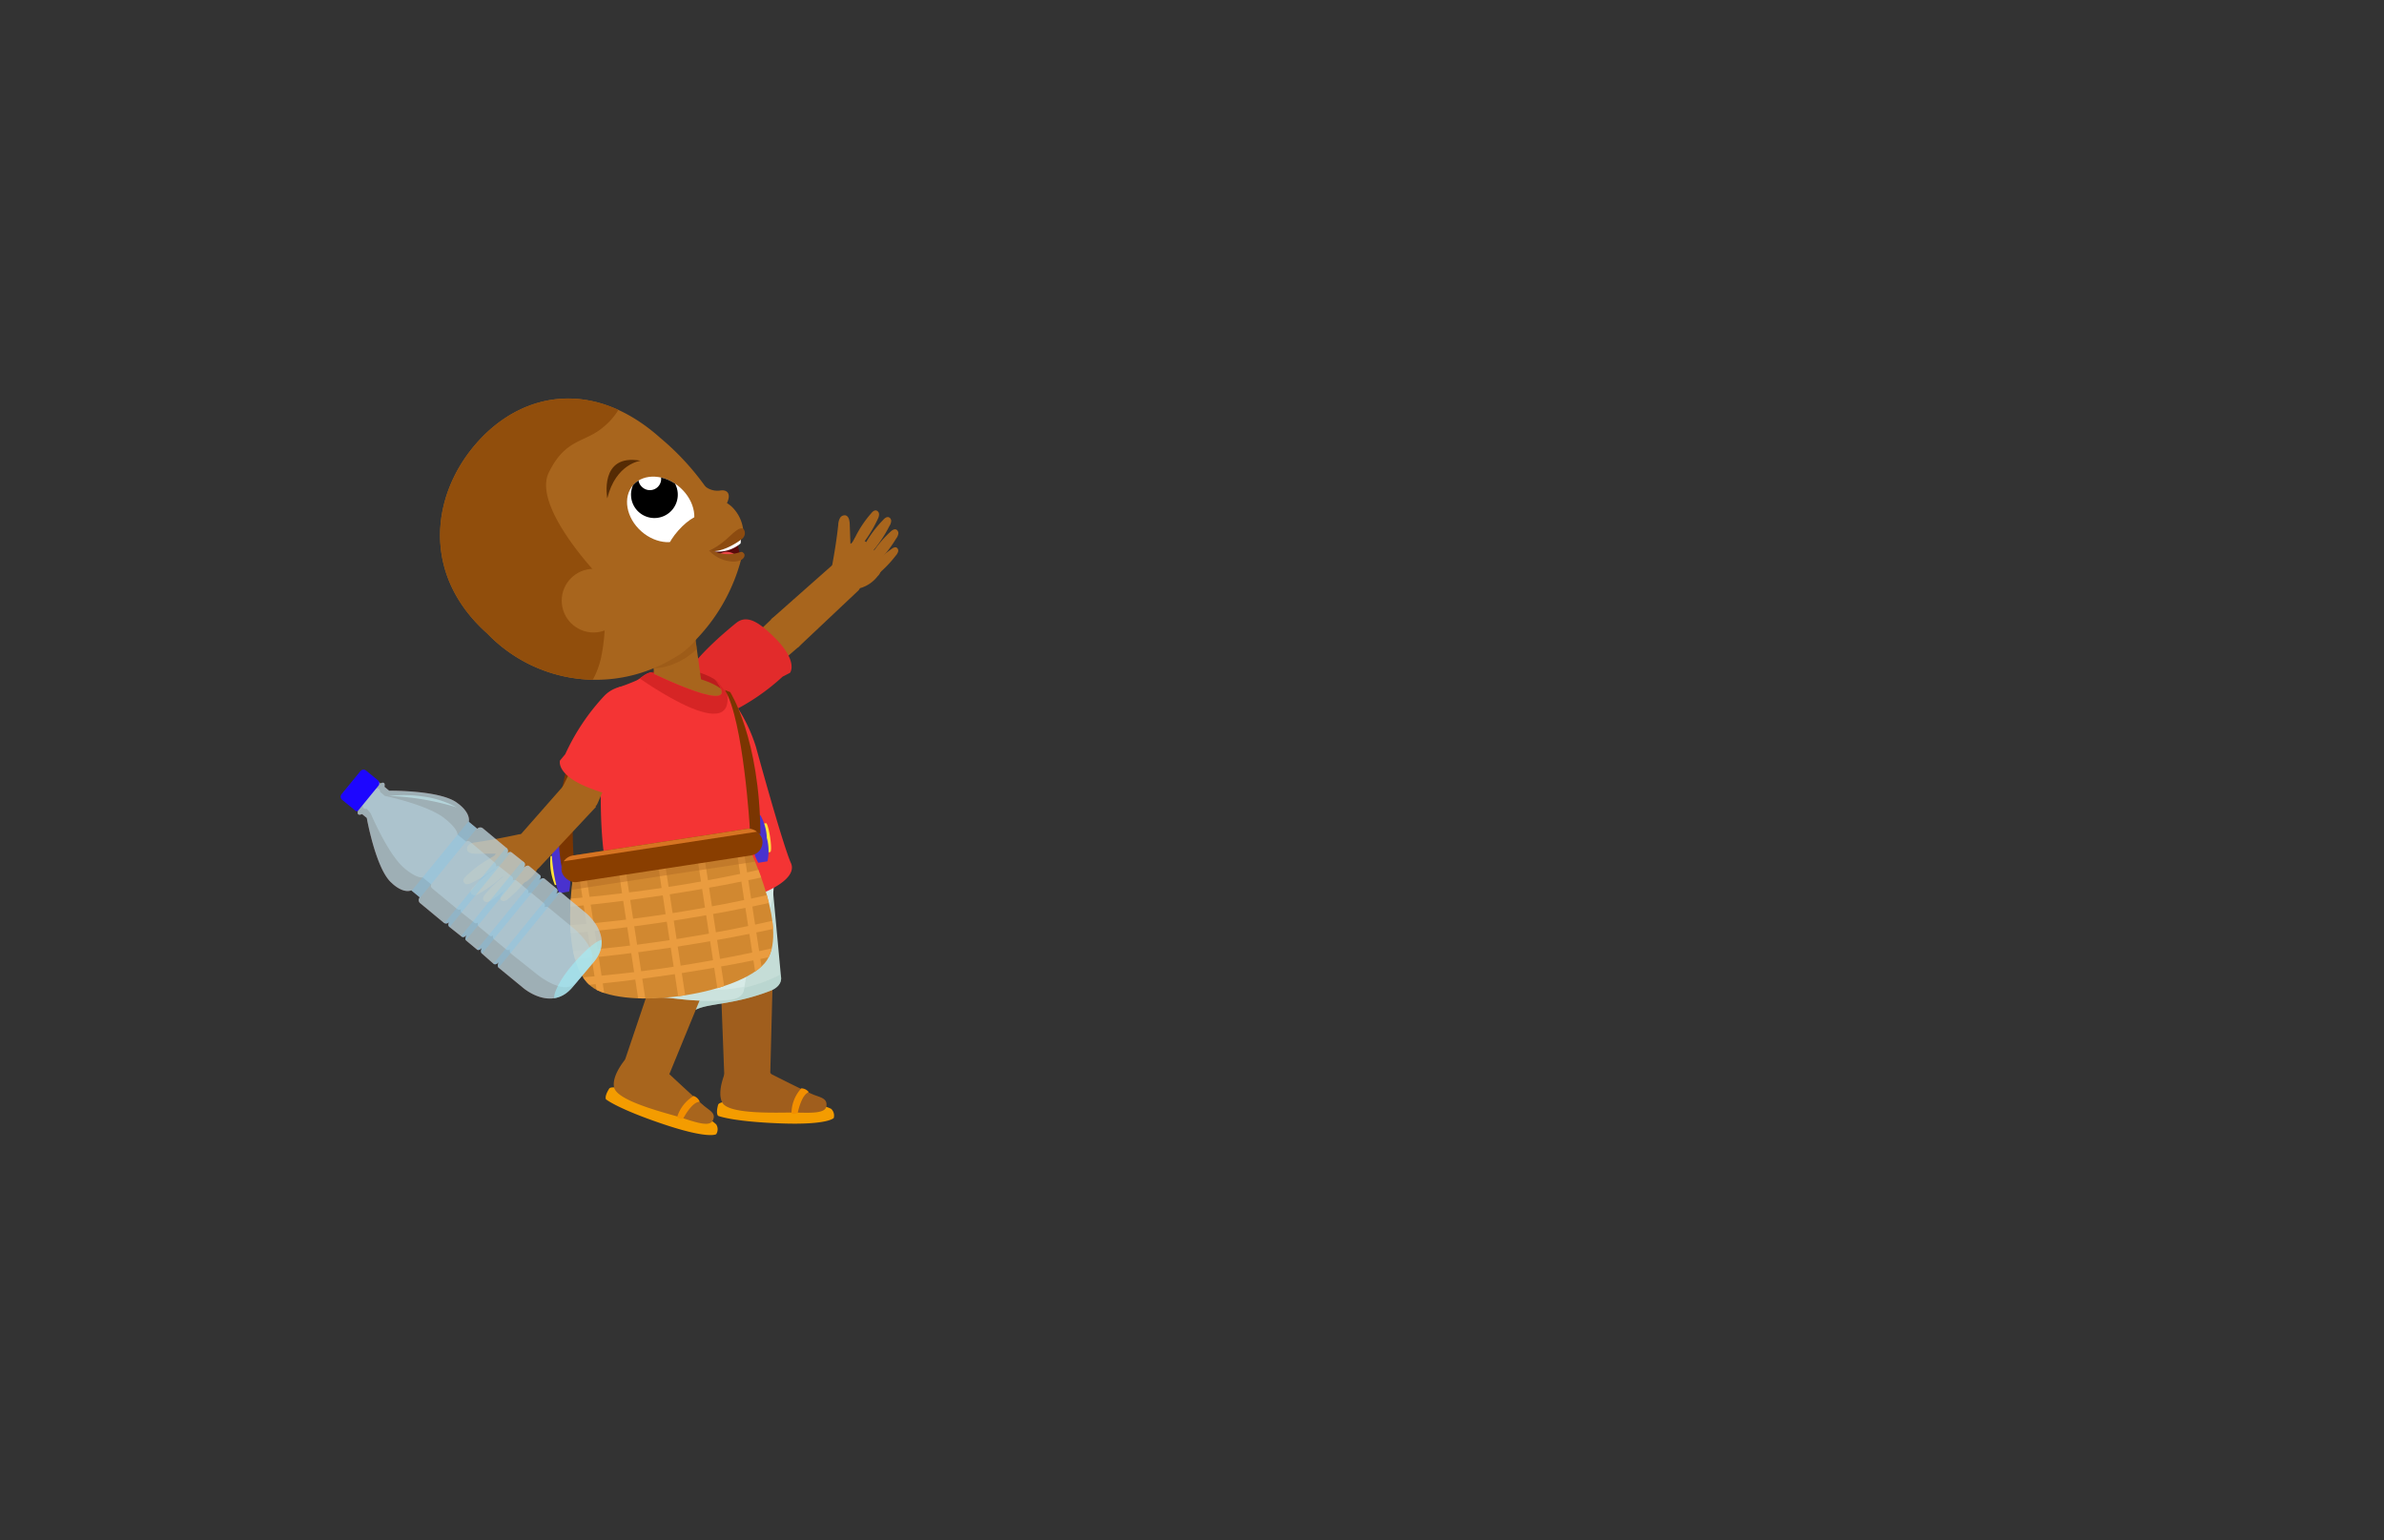 <svg id="Layer_2" data-name="Layer 2" xmlns="http://www.w3.org/2000/svg" xmlns:xlink="http://www.w3.org/1999/xlink" viewBox="0 0 260 168"><rect x="0" y="0" width="260" height="168" fill="#333333" stroke="none"/><defs><style>.cls-1{fill:#c5ddd7;}.cls-2{fill:#d6eae6;}.cls-3{fill:#a8651d;}.cls-4{fill:#fff;}.cls-5{fill:#f43434;}.cls-6{fill:#d18830;}.cls-7{fill:#893e00;}.cls-8{fill:#ff8a8a;}.cls-40,.cls-8,.cls-9{opacity:0.53;}.cls-9{fill:#9cf3ff;}.cls-10{fill:#ffe33b;}.cls-11{fill:#4932ce;}.cls-12{fill:#7a3501;}.cls-13{fill:#e22b2b;}.cls-14{fill:#a05e1d;}.cls-15{clip-path:url(#clip-path);}.cls-16{fill:#aecec5;}.cls-16,.cls-20{opacity:0.44;}.cls-17{fill:#f49c00;}.cls-18{fill:#f28f00;}.cls-19{clip-path:url(#clip-path-2);}.cls-20{fill:#bcd8d1;}.cls-21{fill:#c0e2da;}.cls-22{fill:#bc1d1d;}.cls-23{clip-path:url(#clip-path-3);}.cls-24{fill:#935212;opacity:0.46;}.cls-25{fill:#590b0b;}.cls-26{fill:#ea4747;}.cls-27{clip-path:url(#clip-path-4);}.cls-28{fill:#914e0c;}.cls-29{clip-path:url(#clip-path-5);}.cls-30{fill:#562b04;}.cls-31{fill:#8c4b10;}.cls-32{fill:#935115;}.cls-33{clip-path:url(#clip-path-6);}.cls-34{fill:#d62525;}.cls-35{clip-path:url(#clip-path-7);}.cls-36{fill:#ea9c3f;}.cls-37{fill:#af6822;opacity:0.42;}.cls-38{clip-path:url(#clip-path-8);}.cls-39{fill:#d67422;}.cls-40{fill:#aee4ff;}.cls-41{clip-path:url(#clip-path-9);}.cls-42{opacity:0.5;}.cls-43{clip-path:url(#clip-path-10);}.cls-44{fill:#66c5ff;opacity:0.23;}.cls-45{fill:#1d06ff;}</style><clipPath id="clip-path"><path class="cls-1" d="M68.59,93.63c.49.7,5.08,11.65,5.88,15.64a1.1,1.1,0,0,0,1.55.79c1.41-.65,4.06-.48,8-2,.72-.28,1.29-.82,1.15-1.58l-1-10.75-.75-6.6Z"/></clipPath><clipPath id="clip-path-2"><path class="cls-2" d="M68.63,91c.28.8,1.74,12.59,1.43,16.65a1.1,1.1,0,0,0,1.28,1.18c1.53-.25,4,.63,8.28.2.77-.08,1.47-.44,1.53-1.21l1.91-10.63,1.06-6.56Z"/></clipPath><clipPath id="clip-path-3"><polygon class="cls-3" points="71.47 75.45 76.55 74.78 75.75 69.03 71.05 69.75 71.47 75.45"/></clipPath><clipPath id="clip-path-4"><path class="cls-3" d="M76,69.66a19.84,19.84,0,0,0,5-9.36h-.15a3.49,3.49,0,0,1-3.09-.23c3.63-.88,3.29-2.31,3.29-2.31a4.15,4.15,0,0,0-1.29-2.54,4,4,0,0,0-2-.92A28.36,28.36,0,0,0,72,47.75C64.8,41.33,57,42.63,52,48.3s-6.07,14.39,1.16,20.81a16.41,16.41,0,0,0,20.32,2.66A8.39,8.39,0,0,0,75.71,70Z"/></clipPath><clipPath id="clip-path-5"><ellipse class="cls-4" cx="72.05" cy="55.55" rx="3.19" ry="4.01" transform="translate(-17.33 72.51) rotate(-48.37)"/></clipPath><clipPath id="clip-path-6"><path class="cls-5" d="M71,73.35s10.53,5.18,7,.79a18,18,0,0,1,4.44,7.3c1.13,4.15,3.13,11.16,3.82,12.69s-2,3.16-5.49,4.07S69.14,101.05,67,97.36s-1.63-16.78-.52-21.25a1.67,1.67,0,0,1,1.11-1.19c.46-.15,1.08-.38,1.79-.69C69.89,74,70.37,73.42,71,73.35Z"/></clipPath><clipPath id="clip-path-7"><path class="cls-6" d="M62.52,95.49S60.78,105.92,65.14,108s15.41.32,18.25-2.94-1.66-12.48-1.66-12.48Z"/></clipPath><clipPath id="clip-path-8"><rect class="cls-7" x="61.12" y="91.84" width="22.15" height="2.93" rx="1.47" transform="translate(-13.28 11.99) rotate(-8.7)"/></clipPath><clipPath id="clip-path-9"><path class="cls-8" d="M62.45,107.65c-2.31,2.78-5.41.08-5.41.08l-2.65-2.18c-.22-.19,0-.62,0-.62-.33.4-.57.18-.57.18L52.56,104c-.24-.2,0-.64,0-.64-.31.38-.52.22-.52.22l-1.2-1c-.21-.18.07-.64.07-.64-.34.48-.63.16-.63.16l-1.26-1c-.27-.22,0-.59,0-.59a.43.43,0,0,1-.69.07l-2.55-2.11a.45.45,0,0,1,0-.6l-.92-.76c-1,.36-2.14-.81-2.14-.81C41,94.84,40,89.21,40,89.21l-.51-.42c-.68.28-.45-.38-.45-.38L37.4,87.07s-.26-.22.2-.78l1.55-1.87s.45-.53.71-.32l1.62,1.35s.6-.35.45.36l.51.43s5.72-.08,7.5,1.39c0,0,1.36.92,1.19,2l.92.76a.45.45,0,0,1,.6-.06l2.54,2.11a.43.43,0,0,1,.07.69s.3-.36.57-.14l1.26,1s.37.22,0,.65c0,0,.4-.36.62-.18l1.2,1s.19.17-.12.55c0,0,.37-.36.61-.17l1.3,1.08s.26.19-.07.59c0,0,.37-.33.59-.15l2.65,2.19s3.22,2.55.92,5.33Z"/></clipPath><clipPath id="clip-path-10"><path class="cls-9" d="M62.45,107.65c-2.31,2.78-5.41.08-5.41.08l-2.65-2.18c-.22-.19,0-.62,0-.62-.33.4-.57.18-.57.18L52.56,104c-.24-.2,0-.64,0-.64-.31.38-.52.22-.52.22l-1.2-1c-.21-.18.07-.64.07-.64-.34.48-.63.16-.63.16l-1.26-1c-.27-.22,0-.59,0-.59a.43.43,0,0,1-.69.07l-2.55-2.11a.45.45,0,0,1,0-.6l-.92-.76c-1,.36-2.14-.81-2.14-.81C41,94.84,40,89.21,40,89.21l-.51-.42c-.68.28-.45-.38-.45-.38L37.4,87.07s-.26-.22.2-.78l1.55-1.87s.45-.53.71-.32l1.62,1.35s.6-.35.45.36l.51.43s5.72-.08,7.5,1.39c0,0,1.36.92,1.19,2l.92.76a.45.45,0,0,1,.6-.06l2.54,2.11a.43.43,0,0,1,.07.69s.3-.36.57-.14l1.26,1s.37.22,0,.65c0,0,.4-.36.62-.18l1.2,1s.19.17-.12.55c0,0,.37-.36.61-.17l1.3,1.08s.26.19-.07.59c0,0,.37-.33.59-.15l2.65,2.19s3.22,2.55.92,5.33Z"/></clipPath></defs><path class="cls-10" d="M61.14,94.82a3.47,3.47,0,0,0-.44-1.55h0l-.66.1h0a6.42,6.42,0,0,0,.48,3.16h0l.66-.11h0A3.35,3.35,0,0,0,61.14,94.82Z"/><path class="cls-11" d="M62,94.68a5.44,5.44,0,0,0-.7-2.46h0l-1,.16h0c-.18,0-.15,1.17.06,2.56s.53,2.49.71,2.46h0l1-.16h0A5.48,5.48,0,0,0,62,94.68Z"/><path class="cls-12" d="M66.28,75.7a32.44,32.44,0,0,0-3.64,18.59l-1.32.6S58.78,84.06,66.28,75.7Z"/><path class="cls-3" d="M79.72,76.92,87,70.63a1.76,1.76,0,0,0,.18-2.51,3.66,3.66,0,0,0-1.82-.94,1.28,1.28,0,0,0-1.17.3l-7,6.69Z"/><path class="cls-13" d="M76.18,78A3.39,3.39,0,0,0,79,78a23.8,23.8,0,0,0,6.35-4.2l.81-.42s1-1.25-1.84-4c-1.19-1.13-2.69-2.5-4-1.46-.38.29-1.62,1.35-2.1,1.8C75.68,72.07,71.84,76.05,76.18,78Z"/><path class="cls-3" d="M92,61.63l1.6,1.63a.82.82,0,0,1,0,1.16L87,70.64l-2.91-3.09,6.78-6A.81.81,0,0,1,92,61.63Z"/><path class="cls-3" d="M91.42,57.24a1.6,1.6,0,0,1,.18-.72.58.58,0,0,1,.62-.31c.35.1.43.55.45.91l.08,2.19c.33-.13.36-.7.71-.73a.5.5,0,0,1,.26.08,4.44,4.44,0,0,1,2.33,2.88,1.24,1.24,0,0,1-.34,1.31,3.68,3.68,0,0,1-2.88,1.44,2.15,2.15,0,0,1-2.12-2.38C91,60.35,91.25,58.83,91.42,57.24Z"/><path class="cls-3" d="M93.18,58.78A11.94,11.94,0,0,1,95,56c.15-.19.35-.38.58-.32a.43.43,0,0,1,.29.43,1.17,1.17,0,0,1-.16.54,14,14,0,0,1-1.89,3c-.1.12-.31.08-.46.11a.26.26,0,0,1-.34-.2"/><path class="cls-3" d="M94.32,59.38a12.35,12.35,0,0,1,2-2.68c.16-.18.38-.36.6-.29a.43.43,0,0,1,.27.45,1.15,1.15,0,0,1-.2.53,13.82,13.82,0,0,1-2,2.94c-.11.11-.32.06-.47.08a.27.27,0,0,1-.33-.22"/><path class="cls-3" d="M95,60.54A12.18,12.18,0,0,1,97.11,58c.17-.16.4-.33.62-.25a.44.44,0,0,1,.24.47,1.12,1.12,0,0,1-.23.51,13.86,13.86,0,0,1-2.23,2.81c-.12.1-.33,0-.48,0a.26.26,0,0,1-.31-.24"/><path class="cls-3" d="M95.05,61.89a10.77,10.77,0,0,1,2.16-2c.17-.13.38-.26.57-.17a.4.4,0,0,1,.17.44,1.1,1.1,0,0,1-.26.44,12.4,12.4,0,0,1-2.25,2.27c-.11.08-.29,0-.42,0s-.28-.11-.26-.25"/><path class="cls-14" d="M78.51,104.71,79,117.54a6.22,6.22,0,0,0,5-.23l.33-12.82a3,3,0,0,0-5.86.22Z"/><path class="cls-1" d="M68.59,93.63c.49.7,5.08,11.65,5.88,15.64a1.1,1.1,0,0,0,1.55.79c1.41-.65,4.06-.48,8-2,.72-.28,1.29-.82,1.15-1.58l-1-10.75-.75-6.6Z"/><g class="cls-15"><path class="cls-16" d="M79.75,108a17.43,17.43,0,0,0,6.9-2.58,10,10,0,0,1,.46,2.24.42.42,0,0,1,0,.25.38.38,0,0,1-.21.14A67.35,67.35,0,0,1,74.3,111.3c-.3,0-.67.06-.83-.19a.76.76,0,0,1-.07-.45c.09-1.48.53-1.83,2-2.16S78.29,108.21,79.75,108Z"/></g><path class="cls-17" d="M88.81,120.45a5.23,5.23,0,0,1,1.83.48,1,1,0,0,1,.29,1s-.6.79-5.87.59-6.74-.82-6.74-.82-.28-.21,0-1.21S88.81,120.45,88.81,120.45Z"/><path class="cls-14" d="M84.15,117.16s3.93,2,4.7,2.28,1.42.42,1.27,1.24-1.89.68-3.51.66-7.11.26-7.83-1.08.56-3.87.56-3.87A4.11,4.11,0,0,1,84.15,117.16Z"/><path class="cls-18" d="M87,121.39s.38-2,1.21-2.27a1.05,1.05,0,0,0-.82-.42,4.07,4.07,0,0,0-1.07,2.68S86.48,121.61,87,121.39Z"/><path class="cls-2" d="M84.37,95.23S85,101,81,102.07s-10.34,4.21-13.08-4.84Z"/><path class="cls-3" d="M72.28,103.4l-4.11,12.17A6.24,6.24,0,0,0,73,117.15l4.87-11.87a3,3,0,0,0-5.55-1.88Z"/><path class="cls-2" d="M68.63,91c.28.8,1.74,12.59,1.43,16.65a1.1,1.1,0,0,0,1.28,1.18c1.53-.25,4,.63,8.28.2.77-.08,1.47-.44,1.53-1.21l1.91-10.63,1.06-6.56Z"/><g class="cls-19"><path class="cls-20" d="M75.48,107.82a17.39,17.39,0,0,0,7.34-.63,9.75,9.75,0,0,1-.17,2.29.31.31,0,0,1-.1.23.41.41,0,0,1-.24.08,67.73,67.73,0,0,1-13-.29c-.29,0-.65-.12-.74-.4a.77.77,0,0,1,.05-.45c.49-1.41,1-1.63,2.48-1.55S74,107.61,75.48,107.82Z"/></g><rect class="cls-21" x="72.54" y="101.82" width="6.53" height="4.78" rx="0.95" transform="translate(147.37 211.39) rotate(-177.7)"/><path class="cls-17" d="M76.5,121.63a5.31,5.31,0,0,1,1.61,1,1,1,0,0,1,0,1.07s-.8.58-5.79-1.1-6.23-2.7-6.23-2.7-.21-.29.35-1.17S76.5,121.63,76.5,121.63Z"/><path class="cls-3" d="M73,117.15s3.21,3,3.86,3.52,1.25.8.87,1.55-2,.12-3.56-.36-6.89-1.77-7.2-3.27,1.64-3.54,1.64-3.54A4.09,4.09,0,0,1,73,117.15Z"/><path class="cls-18" d="M74.51,122s.95-1.86,1.81-1.83a1.12,1.12,0,0,0-.67-.64,4.09,4.09,0,0,0-1.79,2.27S73.93,122.08,74.51,122Z"/><path class="cls-22" d="M78,74.14s-2.86-2.08-7.43-.67L72,77.21l7.48.65S79.26,74.94,78,74.14Z"/><polygon class="cls-3" points="71.47 75.45 76.55 74.78 75.75 69.03 71.05 69.75 71.47 75.45"/><g class="cls-23"><ellipse class="cls-24" cx="73.05" cy="69.93" rx="4.37" ry="2.43" transform="translate(-23.99 41.49) rotate(-27.41)"/></g><path class="cls-3" d="M78.67,75.15S76.07,73,71,73.87l2.27,5L80,78.15Z"/><path class="cls-25" d="M80.38,58.68a8.25,8.25,0,0,0,.32,1.74s-2.4.53-3.1-.26Z"/><path class="cls-4" d="M80.77,58.57a2.41,2.41,0,0,1,0,.7,3.78,3.78,0,0,1-3,.85l1.58-1Z"/><ellipse class="cls-26" cx="79.38" cy="61.22" rx="1.02" ry="1.26" transform="translate(-0.83 121.34) rotate(-74.49)"/><path class="cls-3" d="M76,69.66a19.84,19.84,0,0,0,5-9.36h-.15a3.49,3.49,0,0,1-3.09-.23c3.63-.88,3.29-2.31,3.29-2.31a4.15,4.15,0,0,0-1.29-2.54,4,4,0,0,0-2-.92A28.36,28.36,0,0,0,72,47.75C64.8,41.33,57,42.63,52,48.3s-6.07,14.39,1.16,20.81a16.41,16.41,0,0,0,20.32,2.66A8.39,8.39,0,0,0,75.71,70Z"/><g class="cls-27"><path class="cls-28" d="M65.47,63S58,55.32,59.85,51.54s3.94-3.21,6-5A7.16,7.16,0,0,0,68.19,43L58.62,34.5,37.83,57.89,55.88,76.06,59.19,78c2.29-.08,5.61-2.35,6.41-6.5A20.73,20.73,0,0,0,65.47,63Z"/></g><ellipse class="cls-4" cx="72.05" cy="55.55" rx="3.19" ry="4.01" transform="translate(-17.33 72.51) rotate(-48.37)"/><g class="cls-29"><path d="M69.46,52.27a1.29,1.29,0,0,1,.17-.16,1.2,1.2,0,0,0,.39,1,1.23,1.23,0,0,0,1.81-1.66,2.52,2.52,0,0,1,1.23.59,2.55,2.55,0,1,1-3.6.22Z"/></g><path class="cls-30" d="M69.87,50.25s-2.71.3-3.64,4.1C66.23,54.35,65.3,49.42,69.87,50.25Z"/><ellipse class="cls-3" cx="74.85" cy="58.61" rx="3.13" ry="1.16" transform="translate(-18.68 75.63) rotate(-48.37)"/><path class="cls-3" d="M76.85,53a2.11,2.11,0,0,0,1.68.5c1-.17,1.41.66.24,2.17S74.29,52.17,76.85,53Z"/><path class="cls-31" d="M81.1,57.71a.78.78,0,0,1-.2,1.08c-.62.51-2.41,1.58-3.56,1.27a7,7,0,0,0,1.58-1C79.71,58.45,80.61,57.31,81.1,57.71Z"/><path class="cls-32" d="M77.7,60.07a4.17,4.17,0,0,0,2.08.35c1.09-.12,1-.38,1.31-.11s0,1.06-1.42.92a3.79,3.79,0,0,1-2.33-1.17S77.61,59.94,77.7,60.07Z"/><circle class="cls-3" cx="64.73" cy="65.51" r="3.47"/><path class="cls-5" d="M71,73.35s10.53,5.18,7,.79a18,18,0,0,1,4.44,7.3c1.13,4.15,3.13,11.16,3.82,12.69s-2,3.16-5.49,4.07S69.14,101.05,67,97.36s-1.63-16.78-.52-21.25a1.67,1.67,0,0,1,1.11-1.19c.46-.15,1.08-.38,1.79-.69C69.89,74,70.37,73.42,71,73.35Z"/><g class="cls-33"><path class="cls-34" d="M69.15,73.56s13.3,9.72,9.53-.13L71.5,72.15Z"/></g><path class="cls-10" d="M82.89,91.49a3.41,3.41,0,0,1,0-1.61h0l.66-.1h0c.11,0,.31.68.44,1.55s.15,1.59,0,1.6h0l-.65.1h0A3.54,3.54,0,0,1,82.89,91.49Z"/><path class="cls-11" d="M82,91.63a5.47,5.47,0,0,1-.07-2.56h0l1-.16h0a5.43,5.43,0,0,1,.7,2.47,5.44,5.44,0,0,1,.07,2.56h0l-1,.16h0A5.44,5.44,0,0,1,82,91.63Z"/><path class="cls-12" d="M81.78,90.38s-.7-11.82-2.72-15.12l.57.22s3.23,5,3.3,15.51Z"/><path class="cls-6" d="M62.52,95.49S60.78,105.92,65.14,108s15.41.32,18.25-2.94-1.66-12.48-1.66-12.48Z"/><g class="cls-35"><rect class="cls-36" x="64.16" y="92.09" width="0.77" height="19.87" transform="translate(-14.69 10.93) rotate(-8.7)"/><rect class="cls-36" x="68.45" y="91.43" width="0.77" height="19.87" transform="translate(-14.54 11.58) rotate(-8.7)"/><rect class="cls-36" x="72.75" y="90.77" width="0.77" height="19.87" transform="translate(-14.39 12.22) rotate(-8.7)"/><rect class="cls-36" x="77.05" y="90.12" width="0.77" height="19.87" transform="translate(-14.24 12.86) rotate(-8.7)"/><rect class="cls-36" x="81.35" y="89.46" width="0.77" height="19.87" transform="translate(-14.09 13.5) rotate(-8.7)"/><path class="cls-36" d="M84.88,95.3c-3.8.85-7.89,1.64-12.23,2.3s-8.44,1.13-12.31,1.46l-.13-.89c3.83-.28,7.95-.72,12.32-1.38S81,95.3,84.75,94.41Z"/><path class="cls-36" d="M85.32,98.17c-3.81.85-7.89,1.63-12.23,2.3s-8.44,1.13-12.31,1.45l-.14-.89c3.84-.27,8-.71,12.32-1.38s8.47-1.49,12.22-2.37Z"/><path class="cls-36" d="M85.76,101c-3.81.85-7.89,1.64-12.23,2.3s-8.44,1.13-12.31,1.45l-.14-.89c3.83-.27,8-.71,12.32-1.38s8.47-1.48,12.22-2.37Z"/><path class="cls-36" d="M86.2,103.89c-3.81.85-7.89,1.64-12.23,2.3s-8.44,1.13-12.31,1.46l-.14-.89c3.83-.28,8-.71,12.32-1.38s8.47-1.49,12.22-2.38Z"/><rect class="cls-37" x="59.92" y="91.95" width="25.43" height="3.5" transform="translate(-13.33 12.06) rotate(-8.7)"/></g><rect class="cls-7" x="61.12" y="91.84" width="22.15" height="2.93" rx="1.47" transform="translate(-13.28 11.99) rotate(-8.7)"/><g class="cls-38"><rect class="cls-39" x="59.86" y="90.82" width="23.84" height="1.53" transform="translate(-13.02 11.91) rotate(-8.7)"/></g><path class="cls-3" d="M65.62,77.2l-4.25,8.6a1.75,1.75,0,0,0,.8,2.38,3.55,3.55,0,0,0,2,.16,1.24,1.24,0,0,0,1-.72l3.92-8.89Z"/><path class="cls-5" d="M68.46,74.83a3.47,3.47,0,0,0-2.58,1.09,23.69,23.69,0,0,0-4.23,6.33l-.58.7s-.48,1.55,3.23,3c1.53.58,3.44,1.27,4.28-.21.24-.42,1-1.88,1.24-2.47C71.21,80.12,73.22,75,68.46,74.83Z"/><path class="cls-3" d="M57.68,94.69l-1.74-1.47a.81.81,0,0,1-.08-1.16l6-6.82L65,88l-6.16,6.59A.83.83,0,0,1,57.68,94.69Z"/><path class="cls-3" d="M51.93,91.86a1.62,1.62,0,0,0-.71.21.6.6,0,0,0-.27.64c.11.34.56.4.92.4h2.19c-.11.33-.68.38-.69.73a.57.57,0,0,0,.08.26,4.46,4.46,0,0,0,3,2.2,1.42,1.42,0,0,0,.58,0,1.45,1.45,0,0,0,.7-.42A3.7,3.7,0,0,0,59.05,93a2.14,2.14,0,0,0-2.47-2C55,91.34,53.52,91.62,51.93,91.86Z"/><path class="cls-3" d="M53.56,93.56a11.87,11.87,0,0,0-2.72,2c-.17.16-.36.37-.29.59a.43.43,0,0,0,.45.28,1.3,1.3,0,0,0,.53-.19,14.36,14.36,0,0,0,3-2c.1-.11,0-.32.08-.47s-.06-.33-.21-.33"/><path class="cls-3" d="M54.21,94.67a12,12,0,0,0-2.6,2.1c-.17.17-.34.39-.26.61a.43.43,0,0,0,.46.25,1,1,0,0,0,.52-.22,14.12,14.12,0,0,0,2.85-2.17c.1-.12,0-.33.06-.48s-.08-.32-.23-.32"/><path class="cls-3" d="M55.39,95.26a12,12,0,0,0-2.46,2.26c-.15.18-.31.41-.22.63a.44.44,0,0,0,.48.22,1.2,1.2,0,0,0,.5-.26,13.55,13.55,0,0,0,2.71-2.35c.09-.12,0-.33,0-.48a.27.27,0,0,0-.25-.3"/><path class="cls-3" d="M56.74,95.29a10.82,10.82,0,0,0-2,2.25c-.12.17-.23.39-.13.57a.38.38,0,0,0,.44.15,1,1,0,0,0,.42-.27,12.76,12.76,0,0,0,2.18-2.35c.07-.11,0-.29,0-.42a.26.26,0,0,0-.26-.25"/><path class="cls-40" d="M62.89,107.1c-1.4,1.7-4.53-1-4.53-1L55.72,104a.41.41,0,0,1-.09-.47.31.31,0,0,1-.45,0l-1.29-1.07a.39.39,0,0,1-.09-.48.27.27,0,0,1-.39.07l-1.2-1c-.21-.18-.06-.48-.06-.48-.2.3-.5,0-.5,0l-1.26-1a.31.31,0,0,1-.09-.45c-.22.27-.57-.08-.57-.08l-2.55-2.11c-.3-.25-.15-.47-.15-.47l-.92-.76c-.76.09-2-1-2-1-1.78-1.47-3.69-6-3.69-6L40,88.21c-.51.09-.45-.38-.45-.38l-1.62-1.34s-.26-.22,0-.56l1-1.14s.27-.33.53-.11L41,86s.44-.15.46.37l.5.43s4.8,1,6.58,2.5c0,0,1.32,1,1.37,1.73l.93.76s.19-.18.49.07L53.87,94s.41.29.19.55a.31.31,0,0,1,.46,0l1.26,1s.35.25.09.5a.4.4,0,0,1,.48,0l1.2,1a.28.28,0,0,1,0,.4.4.4,0,0,1,.49,0l1.3,1.08a.3.3,0,0,1,0,.44.4.4,0,0,1,.47,0l2.65,2.19s3.2,2.57,1.79,4.27Z"/><path class="cls-8" d="M62.45,107.65c-2.31,2.78-5.41.08-5.41.08l-2.65-2.18c-.22-.19,0-.62,0-.62-.33.4-.57.18-.57.18L52.56,104c-.24-.2,0-.64,0-.64-.31.38-.52.22-.52.22l-1.2-1c-.21-.18.07-.64.07-.64-.34.48-.63.16-.63.16l-1.26-1c-.27-.22,0-.59,0-.59a.43.43,0,0,1-.69.07l-2.55-2.11a.45.45,0,0,1,0-.6l-.92-.76c-1,.36-2.14-.81-2.14-.81C41,94.84,40,89.21,40,89.21l-.51-.42c-.68.28-.45-.38-.45-.38L37.4,87.07s-.26-.22.2-.78l1.55-1.87s.45-.53.71-.32l1.62,1.35s.6-.35.45.36l.51.43s5.72-.08,7.5,1.39c0,0,1.36.92,1.19,2l.92.76a.45.45,0,0,1,.6-.06l2.54,2.11a.43.43,0,0,1,.07.69s.3-.36.57-.14l1.26,1s.37.22,0,.65c0,0,.4-.36.62-.18l1.2,1s.19.17-.12.55c0,0,.37-.36.61-.17l1.3,1.08s.26.19-.07.59c0,0,.37-.33.59-.15l2.65,2.19s3.22,2.55.92,5.33Z"/><g class="cls-41"><path class="cls-9" d="M60.5,109.05c.27.46,1.94-.84,3.42-2.63s2.35-3.51,1.94-3.85-1.9.87-3.41,2.63C61.06,106.81,60.19,108.54,60.5,109.05Z"/></g><g class="cls-42"><path class="cls-4" d="M42.43,86.81a14.58,14.58,0,0,1,3.79.07,10.59,10.59,0,0,1,3.6,1.18A28.81,28.81,0,0,0,42.43,86.81Z"/></g><path class="cls-9" d="M62.45,107.65c-2.31,2.78-5.41.08-5.41.08l-2.65-2.18c-.22-.19,0-.62,0-.62-.33.4-.57.18-.57.18L52.56,104c-.24-.2,0-.64,0-.64-.31.38-.52.22-.52.22l-1.2-1c-.21-.18.07-.64.07-.64-.34.48-.63.16-.63.16l-1.26-1c-.27-.22,0-.59,0-.59a.43.43,0,0,1-.69.07l-2.55-2.11a.45.45,0,0,1,0-.6l-.92-.76c-1,.36-2.14-.81-2.14-.81C41,94.84,40,89.21,40,89.21l-.51-.42c-.68.28-.45-.38-.45-.38L37.4,87.07s-.26-.22.2-.78l1.55-1.87s.45-.53.71-.32l1.62,1.35s.6-.35.45.36l.51.43s5.72-.08,7.5,1.39c0,0,1.36.92,1.19,2l.92.76a.45.45,0,0,1,.6-.06l2.54,2.11a.43.43,0,0,1,.07.69s.3-.36.57-.14l1.26,1s.37.22,0,.65c0,0,.4-.36.62-.18l1.2,1s.19.17-.12.55c0,0,.37-.36.61-.17l1.3,1.08s.26.19-.07.59c0,0,.37-.33.59-.15l2.65,2.19s3.22,2.55.92,5.33Z"/><g class="cls-43"><rect class="cls-44" x="46.25" y="96.39" width="11.79" height="0.71" transform="translate(-55.77 75.92) rotate(-50.75)"/><rect class="cls-44" x="42.56" y="93.14" width="11.79" height="1.19" transform="translate(-54.79 71.96) rotate(-50.75)"/><rect class="cls-44" x="48.01" y="97.84" width="11.79" height="0.71" transform="translate(-56.24 77.82) rotate(-50.75)"/><rect class="cls-44" x="49.78" y="99.28" width="11.79" height="0.71" transform="translate(-56.71 79.72) rotate(-50.75)"/><rect class="cls-44" x="51.63" y="100.77" width="11.79" height="0.71" transform="translate(-57.18 81.69) rotate(-50.75)"/></g><path class="cls-45" d="M37.61,84.9h3.27a.43.43,0,0,1,.43.43V87a.43.43,0,0,1-.43.43H37.4a.21.21,0,0,1-.21-.21V85.33a.43.43,0,0,1,.43-.43Z" transform="translate(-52.3 62.04) rotate(-50.75)"/></svg>
